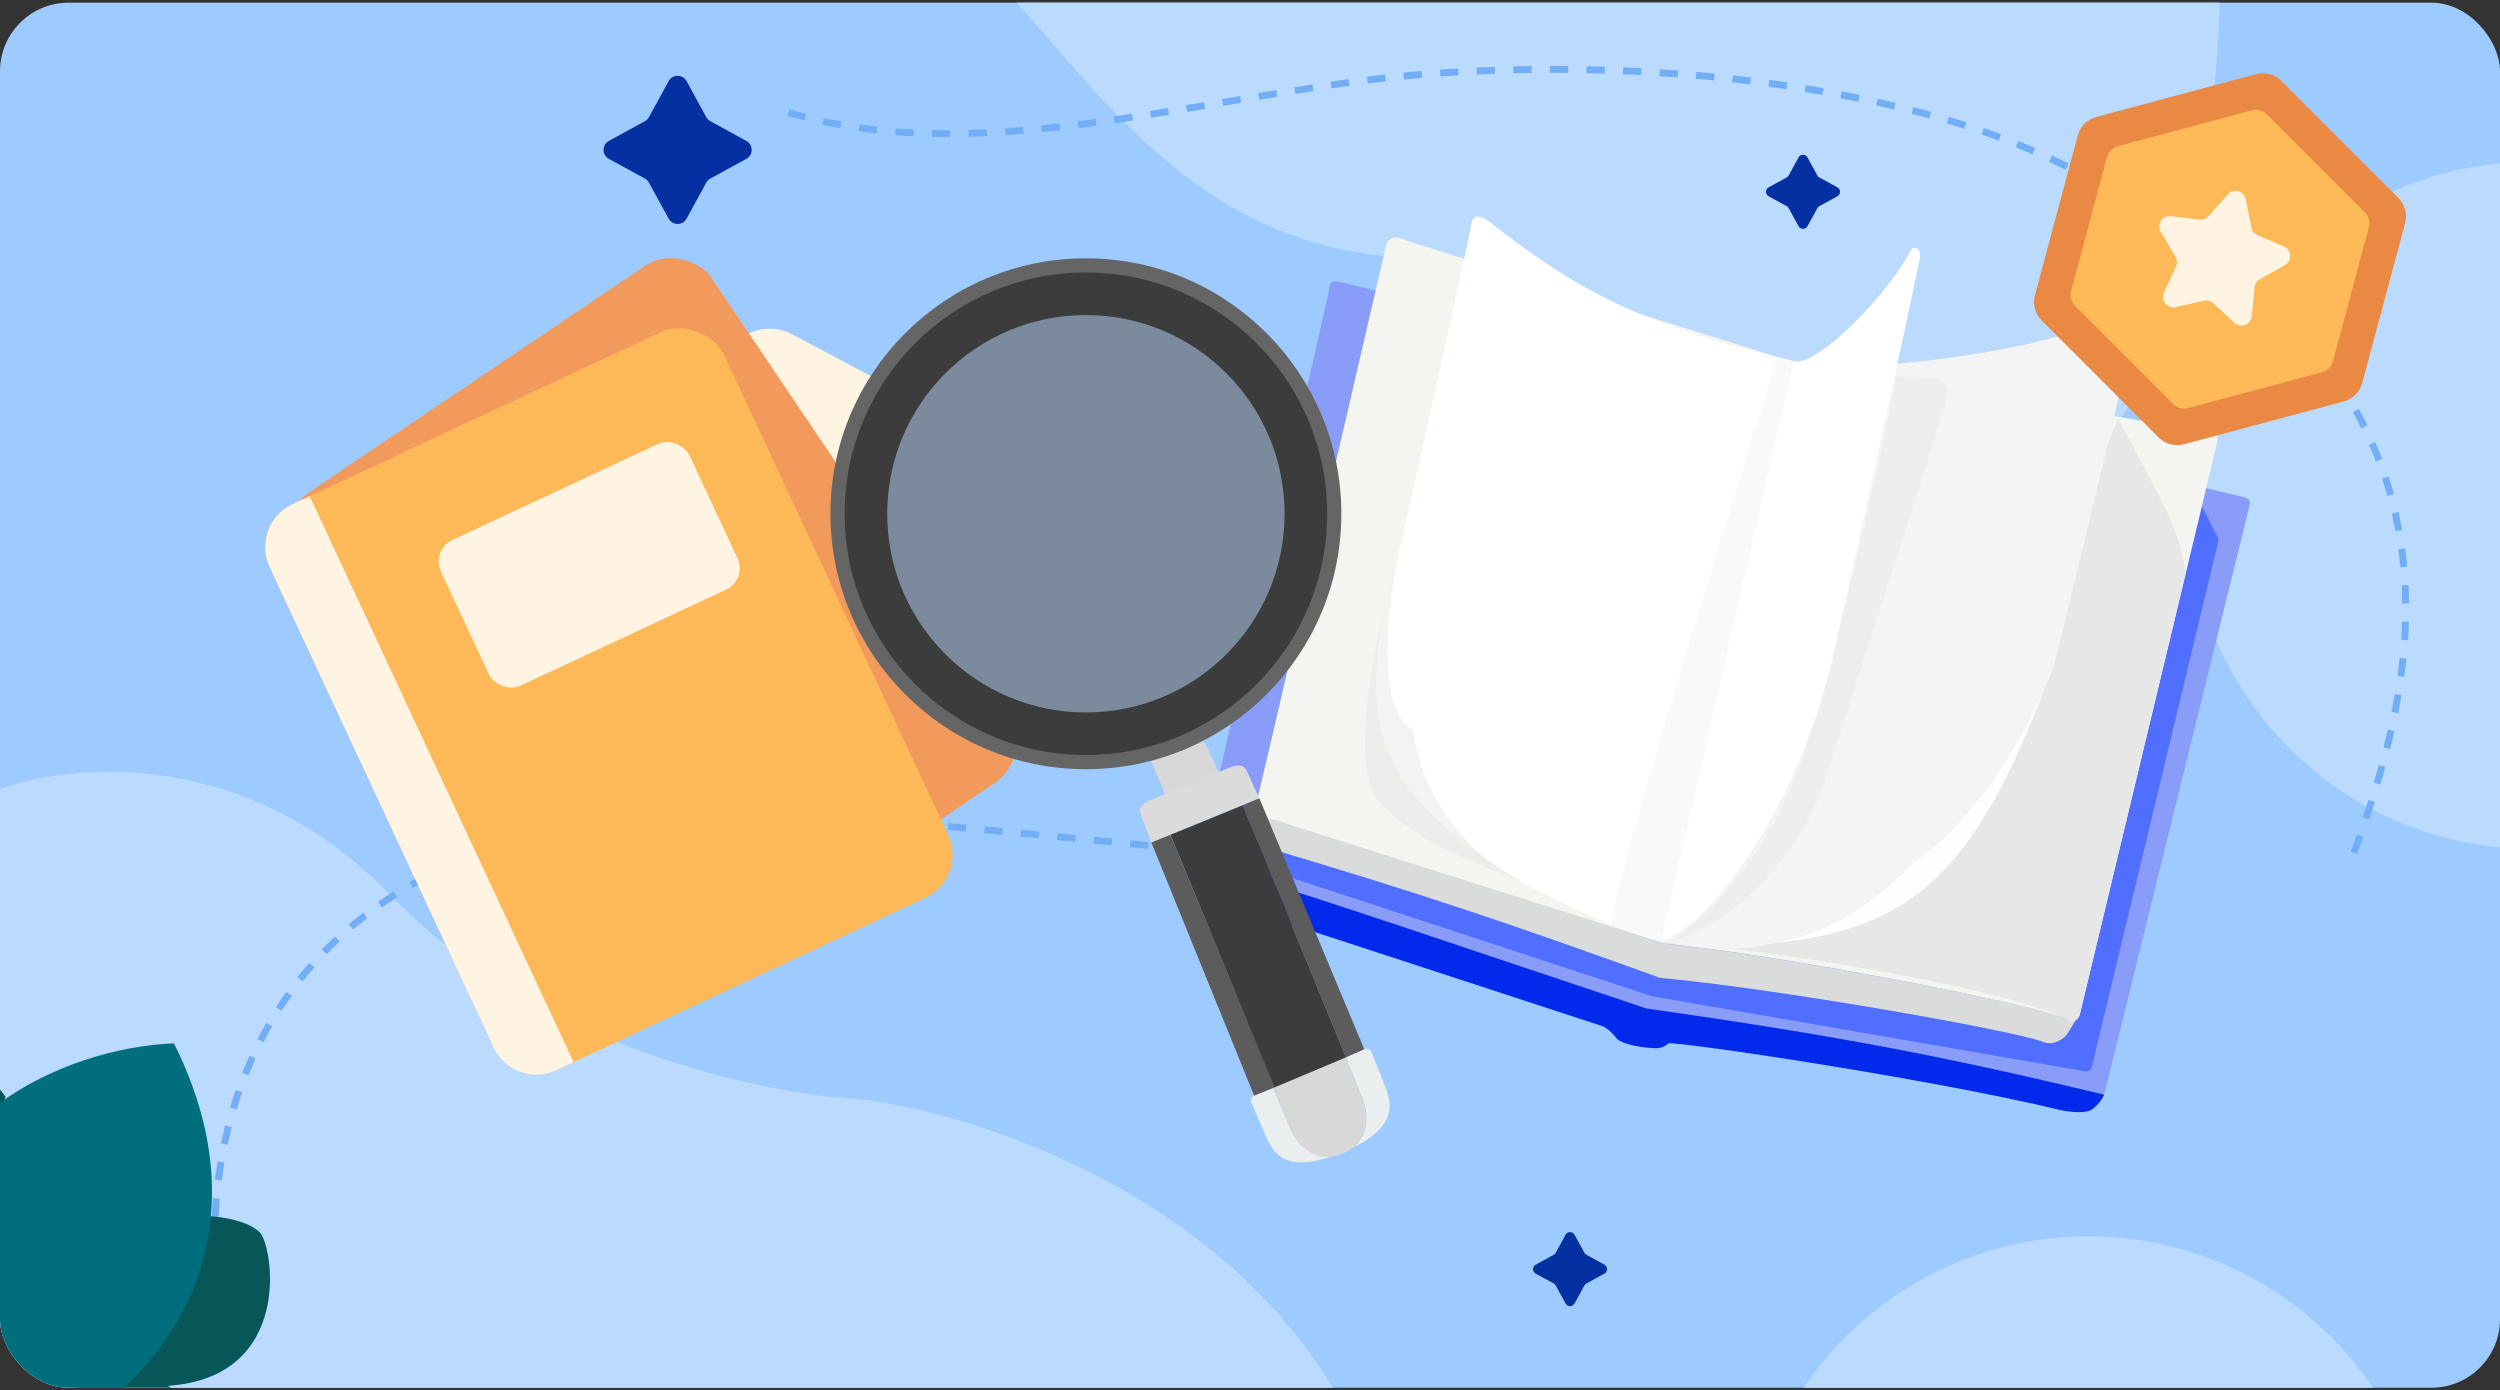 <svg width="552" height="307" viewBox="0 0 552 307" fill="none" xmlns="http://www.w3.org/2000/svg">
<rect x="0" y="0" width="552" height="307" fill="#333333" stroke="none"/>
<g clip-path="url(#clip0_499_1459)">
<rect y="0.588" width="552" height="305.824" rx="15.165" fill="#9ECBFF"/>
<path d="M318.461 56.936C269.182 58.423 246.804 25.461 223.02 -1.085L490.176 -0.377C484.734 145.561 411.934 123.364 376.215 94.024C353.001 76.796 337.78 56.87 318.461 56.936Z" fill="#BADAFE"/>
<path d="M86.291 197.719C54.245 164.44 14.808 168.425 -0.904 174.578L-0.608 308.653L295.223 307.986C268.525 262.219 213.54 245.374 189.385 242.672C168.373 241.554 118.337 230.998 86.291 197.719Z" fill="#BADAFE"/>
<circle cx="461.092" cy="348.82" r="75.824" fill="#BADAFE"/>
<circle cx="559.078" cy="111.579" r="75.824" fill="#BADAFE"/>
<path d="M49.24 292.736C41.499 253.899 54.279 176.934 167.326 179.768C182.933 179.611 226.497 184.036 262.976 187.64C310.632 192.348 352.943 173.444 394.025 140.604" stroke="#72AEF5" stroke-width="1.516" stroke-linejoin="round" stroke-dasharray="4.04 4.04"/>
<path d="M519.742 188.318C533.152 151.057 555.646 78.222 445.177 31.733C416.543 20.192 370.048 12.851 318.599 16.083C270.805 19.086 218.717 38.177 174.069 24.829" stroke="#72AEF5" stroke-width="1.516" stroke-linejoin="round" stroke-dasharray="4.04 4.04"/>
<circle cx="501.111" cy="36.478" r="3.538" fill="#4991EF"/>
<rect width="84.612" height="104.459" rx="10.446" transform="matrix(0.883 0.469 -0.469 0.883 165.633 68.9)" fill="#FFF4E1"/>
<path d="M216.67 91.225C216.941 90.715 217.573 90.522 218.082 90.793L233.379 98.926C233.888 99.197 234.082 99.829 233.811 100.339L222.536 121.543C222.113 122.339 220.949 122.262 220.635 121.418L217.518 113.052C217.343 112.58 216.856 112.301 216.361 112.387L206.408 114.115C205.552 114.264 204.899 113.363 205.307 112.595L216.67 91.225Z" fill="#FFAB6E"/>
<rect width="110.727" height="137.886" rx="10.446" transform="matrix(0.829 -0.559 0.559 0.829 59.482 114.615)" fill="#F19A5B"/>
<rect width="110.727" height="137.886" rx="10.446" transform="matrix(0.906 -0.423 0.423 0.906 55.127 115.741)" fill="#FDB858"/>
<path d="M59.542 125.208C57.103 119.979 59.366 113.764 64.594 111.326L68.381 109.56L126.654 234.527L122.867 236.293C117.639 238.731 111.424 236.469 108.985 231.24L59.542 125.208Z" fill="#FFF4E1"/>
<rect width="60.586" height="35.516" rx="5.223" transform="matrix(0.906 -0.423 0.423 0.906 95.139 121.441)" fill="#FFF4E1"/>
<path d="M295.599 62.192C293.943 61.709 293.502 62.888 293.473 63.739C293.467 63.927 293.458 64.116 293.416 64.299L265.226 188.698C265.012 189.644 265.553 190.598 266.475 190.9L363.616 222.689C396.575 228.859 462.719 241.257 463.621 241.485C464.408 241.685 464.728 241.27 464.818 240.95C464.842 240.864 464.853 240.779 464.874 240.692C475.396 198.035 496.452 112.661 496.754 111.416C497.034 110.26 496.01 109.827 495.345 109.732C495.246 109.718 495.151 109.705 495.053 109.682C429.244 94.054 297.447 62.731 295.599 62.192Z" fill="#899CF7"/>
<path d="M363.521 222.659C405.114 228.653 427.33 232.772 464.62 241.701C464.279 242.452 463.226 244.174 461.747 245.061C460.269 245.949 456.695 245.48 455.093 245.135C426.145 238.125 369.679 229.782 368.365 230.393C367.202 231.407 366.375 231.363 365.783 231.46C362.952 231.399 358.381 230.697 357.002 229.348C355.959 227.973 354.558 226.781 353.702 226.536C325.355 217.249 268.179 198.537 266.254 197.987C264.329 197.437 263.271 195.256 263.43 194.429L264.596 190.041C300.789 201.357 324.151 209.583 363.521 222.659Z" fill="#032AEA"/>
<path d="M489.695 118.677L486.533 112.426C486.01 111.393 484.487 111.56 484.2 112.681L454.381 229.011C454.214 229.662 453.553 230.063 452.896 229.924C416.645 222.283 397.536 219.159 366.766 215.919C366.662 215.908 366.556 215.883 366.459 215.847C329.492 202.194 309.852 195.7 276.787 185.501C276.095 185.287 275.357 185.701 275.189 186.405L274.542 189.121C274.391 189.755 274.752 190.399 275.371 190.602L364.722 219.949C364.78 219.968 364.839 219.982 364.899 219.993L460.431 236.551C461.082 236.664 461.709 236.252 461.864 235.609L489.796 119.536C489.865 119.246 489.83 118.942 489.695 118.677Z" fill="#506EFF"/>
<path d="M456.455 228.306L458.362 225.189C457.648 225.333 456.326 225.028 455.258 224.362C441.865 220.27 389.788 210.473 367.512 208.379C339.901 199.415 284.152 181.426 282.05 181.18C279.947 180.935 278.517 179.852 278.064 179.341C277.991 180.509 277.836 183.213 277.801 184.684C277.766 186.156 279.466 187.082 280.32 187.36C314.173 197.428 333.016 203.8 366.497 215.887C389.836 217.957 444.414 227.378 451.209 230.087C453.466 230.987 455.83 229.266 456.455 228.306Z" fill="#D9DCDB"/>
<path d="M489.513 97.86C490.025 95.577 489.201 95.399 488.725 95.596L395.779 79.86C368.077 71.215 312.029 53.686 309.459 52.722C306.889 51.758 306.045 53.592 305.945 54.629C296.88 93.789 278.53 172.953 277.654 176.33C276.778 179.708 280.103 180.969 281.875 181.177L367.382 208.307C394.268 210.959 451.708 222.242 456.965 225.173C458.281 225.906 459.044 224.712 459.214 224.009C469.101 182.911 489.001 100.144 489.513 97.86Z" fill="#F4F4F0"/>
<path d="M456.964 225.173C458.331 225.806 459.043 224.712 459.214 224.009L482.587 126.603C482.337 124.569 481.418 119.261 478.936 114.039C476.453 108.818 470.411 97.454 467.7 92.425L430.066 181.988L367.381 208.307C381.805 208.296 439.506 217.086 456.964 225.173Z" fill="#E7E7E7"/>
<path d="M468.403 68.172C458.176 75.948 428.372 79.718 414.749 80.63L394.229 86.939L366.725 207.735C366.725 207.735 374.45 209.416 379.477 209.502C384.502 209.587 387.369 209.251 392.277 208.171C405.77 205.199 413.543 199.423 422.76 190.212C438.947 179.547 451.651 153.631 453.945 145.389C460.161 120.066 472.509 69.018 472.18 67.409C471.85 65.8 469.525 67.247 468.403 68.172Z" fill="#F4F4F4"/>
<path d="M453.944 145.389C453.518 146.921 452.732 149.062 451.631 151.603C435.928 192.667 422.156 204.957 392.275 208.17C405.769 205.199 413.542 199.423 422.759 190.212C435.938 181.529 446.808 162.736 451.631 151.603C452.397 149.601 453.167 147.53 453.944 145.389Z" fill="#FEFEFE"/>
<path d="M427.307 83.623L418.713 83.08C414.981 103.69 404.591 147.273 397.781 167.714C390.439 189.754 375.454 204.188 368.137 208.171C387.028 202.849 398.468 184.234 401.827 175.592C410.765 148.162 428.858 92.315 429.727 88.364C430.596 84.413 428.476 83.557 427.307 83.623Z" fill="#EEEEEE"/>
<path d="M303.541 175.899C298.838 166.876 302.973 146.089 305.489 134.957C299.759 166.129 310.182 179.302 337.176 194.997C324.28 190.25 311.599 185.342 303.541 175.899Z" fill="#EDEDEC"/>
<path d="M404.658 145.171C398.015 174.805 379.264 203.689 366.71 207.898C356.288 205.261 334.921 195.464 326.999 188.672C316.752 179.884 312.939 168.494 311.949 161.161C303.496 156.482 306.414 133.049 308.93 121.917C314.086 98.93 324.492 52.256 324.871 49.454C325.25 46.652 327.878 48.108 329.144 49.186C349.523 65.186 363.859 72.107 396.077 79.757C400.955 81.233 416.652 65.281 421.763 55.544C422.489 53.701 424.556 55.117 423.833 57.363C420.09 75.577 410.886 117.39 404.658 145.171Z" fill="white"/>
<path d="M311.948 161.161C303.496 156.482 306.414 133.049 308.929 121.917C298.835 157.288 303.116 171.728 326.999 188.672C316.751 179.884 312.938 168.494 311.948 161.161Z" fill="#F3F3F3"/>
<path d="M396.058 79.747L392.469 78.834C379.504 120.148 354.06 203.055 356.008 204.168C357.956 205.281 363.995 207.031 366.771 207.767L396.058 79.747Z" fill="#F9F9F9"/>
<path d="M147.638 17.913C148.494 16.348 150.741 16.348 151.597 17.913L155.948 25.868C156.155 26.246 156.466 26.557 156.844 26.764L164.799 31.115C166.364 31.971 166.364 34.218 164.799 35.074L156.844 39.425C156.466 39.632 156.155 39.943 155.948 40.321L151.597 48.276C150.741 49.841 148.494 49.841 147.638 48.276L143.287 40.321C143.08 39.943 142.769 39.632 142.391 39.425L134.436 35.074C132.871 34.218 132.871 31.971 134.436 31.115L142.391 26.764C142.769 26.557 143.08 26.246 143.287 25.868L147.638 17.913Z" fill="#0530A1"/>
<path d="M397.116 34.76C397.544 33.977 398.667 33.977 399.095 34.76L401.271 38.737C401.374 38.926 401.53 39.082 401.719 39.186L405.697 41.361C406.479 41.789 406.479 42.913 405.697 43.34L401.719 45.516C401.53 45.619 401.374 45.775 401.271 45.964L399.095 49.942C398.667 50.724 397.544 50.724 397.116 49.942L394.941 45.964C394.837 45.775 394.681 45.619 394.492 45.516L390.515 43.34C389.732 42.913 389.732 41.789 390.515 41.361L394.492 39.186C394.681 39.082 394.837 38.926 394.941 38.737L397.116 34.76Z" fill="#0530A1"/>
<path d="M345.68 272.632C346.108 271.849 347.232 271.849 347.66 272.632L349.835 276.609C349.939 276.798 350.094 276.954 350.284 277.057L354.261 279.233C355.043 279.661 355.043 280.784 354.261 281.212L350.284 283.388C350.094 283.491 349.939 283.647 349.835 283.836L347.66 287.813C347.232 288.596 346.108 288.596 345.68 287.813L343.505 283.836C343.401 283.647 343.246 283.491 343.057 283.388L339.079 281.212C338.297 280.784 338.297 279.661 339.079 279.233L343.057 277.057C343.246 276.954 343.401 276.798 343.505 276.609L345.68 272.632Z" fill="#0530A1"/>
<path d="M301.34 231.606L297.146 233.365C297.89 235.228 299.666 239.643 300.881 242.709C302.009 245.556 302.478 250.169 298.884 253.32C308.96 248.301 307.051 243.223 305.87 239.918C305.022 237.759 303.227 233.223 302.838 232.354C302.448 231.486 301.677 231.493 301.34 231.606Z" fill="#EAEEEF"/>
<path d="M276.869 241.905L281.079 240.185C281.869 242.028 283.736 246.405 285.045 249.433C286.26 252.243 289.17 255.688 293.939 255.374C283.309 258.936 281.064 254.197 279.561 251.025L279.543 250.986C278.616 248.86 276.678 244.384 276.34 243.494C276.001 242.604 276.551 242.064 276.869 241.905Z" fill="#EAEEEF"/>
<path d="M297.179 233.384L281.158 240.09L284.491 248.371C286.312 252.738 290.269 257.345 296.545 254.665C303.052 251.886 301.823 245.483 300.749 242.463L297.179 233.384Z" fill="#D8D8D8"/>
<path d="M265.064 161.918L253.637 166.705L257.681 176.346L269.489 171.391L265.064 161.918Z" fill="#D8D8D8"/>
<path d="M271.402 169.541L254.365 176.531C251.772 177.595 251.418 178.566 251.802 179.58L254.231 186.038L278.065 176.26C277.429 174.865 275.966 171.678 275.205 170.084C274.444 168.491 272.353 169.058 271.402 169.541Z" fill="#DBDBDB"/>
<circle cx="239.768" cy="113.438" r="56.403" fill="#656565"/>
<circle cx="239.768" cy="113.438" r="53.27" fill="#3C3C3C"/>
<circle opacity="0.5" cx="239.768" cy="113.438" r="43.869" fill="#BADAFE"/>
<path d="M254.223 186.029L258.401 184.327L281.479 240.074L276.908 241.906L254.223 186.029Z" fill="#5C5C5C"/>
<path d="M274.398 177.809L278.065 176.271L301.228 231.67L297.184 233.461L274.398 177.809Z" fill="#5C5C5C"/>
<path d="M274.407 177.812L258.441 184.322L281.402 240.105L297.186 233.457L274.407 177.812Z" fill="#3C3C3C"/>
<path d="M-7.025 235.417C-3.597 236.134 -0.083 240.233 1.246 242.193L-22.344 301.186L-38.528 288.862C-40.573 280.694 -38.72 269.111 -35.852 267.836C-32.985 266.562 -27.953 268.832 -25.795 270.126C-35.753 246.626 -11.31 234.52 -7.025 235.417Z" fill="#075759"/>
<path d="M57.419 272.183C55.058 269.596 48.817 268.67 46.454 268.523L6.796 318.837L27.159 326.999C35.232 324.605 44.532 316.611 44.171 313.493C43.81 310.376 39.295 307.198 37.084 305.999C64.799 304.089 60.371 275.416 57.419 272.183Z" fill="#075759"/>
<path d="M-22.593 301.062C-28.711 247.016 15.71 231.129 38.422 230.384C62.501 278.732 29.288 311.196 7.533 318.739L-22.593 301.062Z" fill="#006E7C"/>
<path d="M-13.898 355.945C18.303 361.311 33.62 338.754 37.254 327.434C23.837 331.459 -39.893 293.053 -44.505 280.894C-65.049 308.147 -50.794 331.627 -39.893 341.689C-31.198 349.093 -25.677 352.432 -13.898 355.945Z" fill="#FF835C"/>
<path d="M498.144 16.365C500.131 15.832 502.252 16.401 503.707 17.856L529.551 43.699C531.006 45.154 531.574 47.275 531.042 49.263L521.582 84.566C521.05 86.554 519.497 88.106 517.509 88.639L482.206 98.098C480.219 98.631 478.098 98.062 476.643 96.607L450.799 70.764C449.344 69.309 448.776 67.188 449.308 65.2L458.768 29.897C459.3 27.91 460.853 26.357 462.841 25.824L498.144 16.365Z" fill="#E98944"/>
<path d="M497.192 24.366C498.385 24.047 499.657 24.388 500.531 25.261L522.146 46.876C523.019 47.749 523.36 49.022 523.04 50.214L515.129 79.742C514.809 80.934 513.878 81.866 512.685 82.185L483.158 90.097C481.965 90.417 480.693 90.076 479.819 89.203L458.204 67.587C457.331 66.714 456.99 65.442 457.31 64.249L465.221 34.722C465.541 33.529 466.472 32.597 467.665 32.278L497.192 24.366Z" fill="#FDB858"/>
<path d="M491.866 42.937C493.126 41.502 495.485 42.133 495.858 44.006L497.1 50.244C497.249 50.988 497.753 51.611 498.45 51.91L504.293 54.423C506.047 55.177 506.175 57.616 504.509 58.549L498.961 61.659C498.299 62.029 497.862 62.702 497.793 63.457L497.209 69.79C497.034 71.692 494.754 72.567 493.351 71.271L488.679 66.955C488.122 66.441 487.348 66.233 486.608 66.4L480.404 67.802C478.542 68.223 477.005 66.325 477.804 64.591L480.465 58.814C480.782 58.125 480.74 57.325 480.353 56.673L477.103 51.206C476.127 49.564 477.457 47.516 479.353 47.74L485.669 48.486C486.423 48.575 487.171 48.287 487.671 47.717L491.866 42.937Z" fill="#FFF4E1"/>
</g>
<defs>
<clipPath id="clip0_499_1459">
<rect y="0.588" width="552" height="305.824" rx="15.165" fill="white"/>
</clipPath>
</defs>
</svg>
